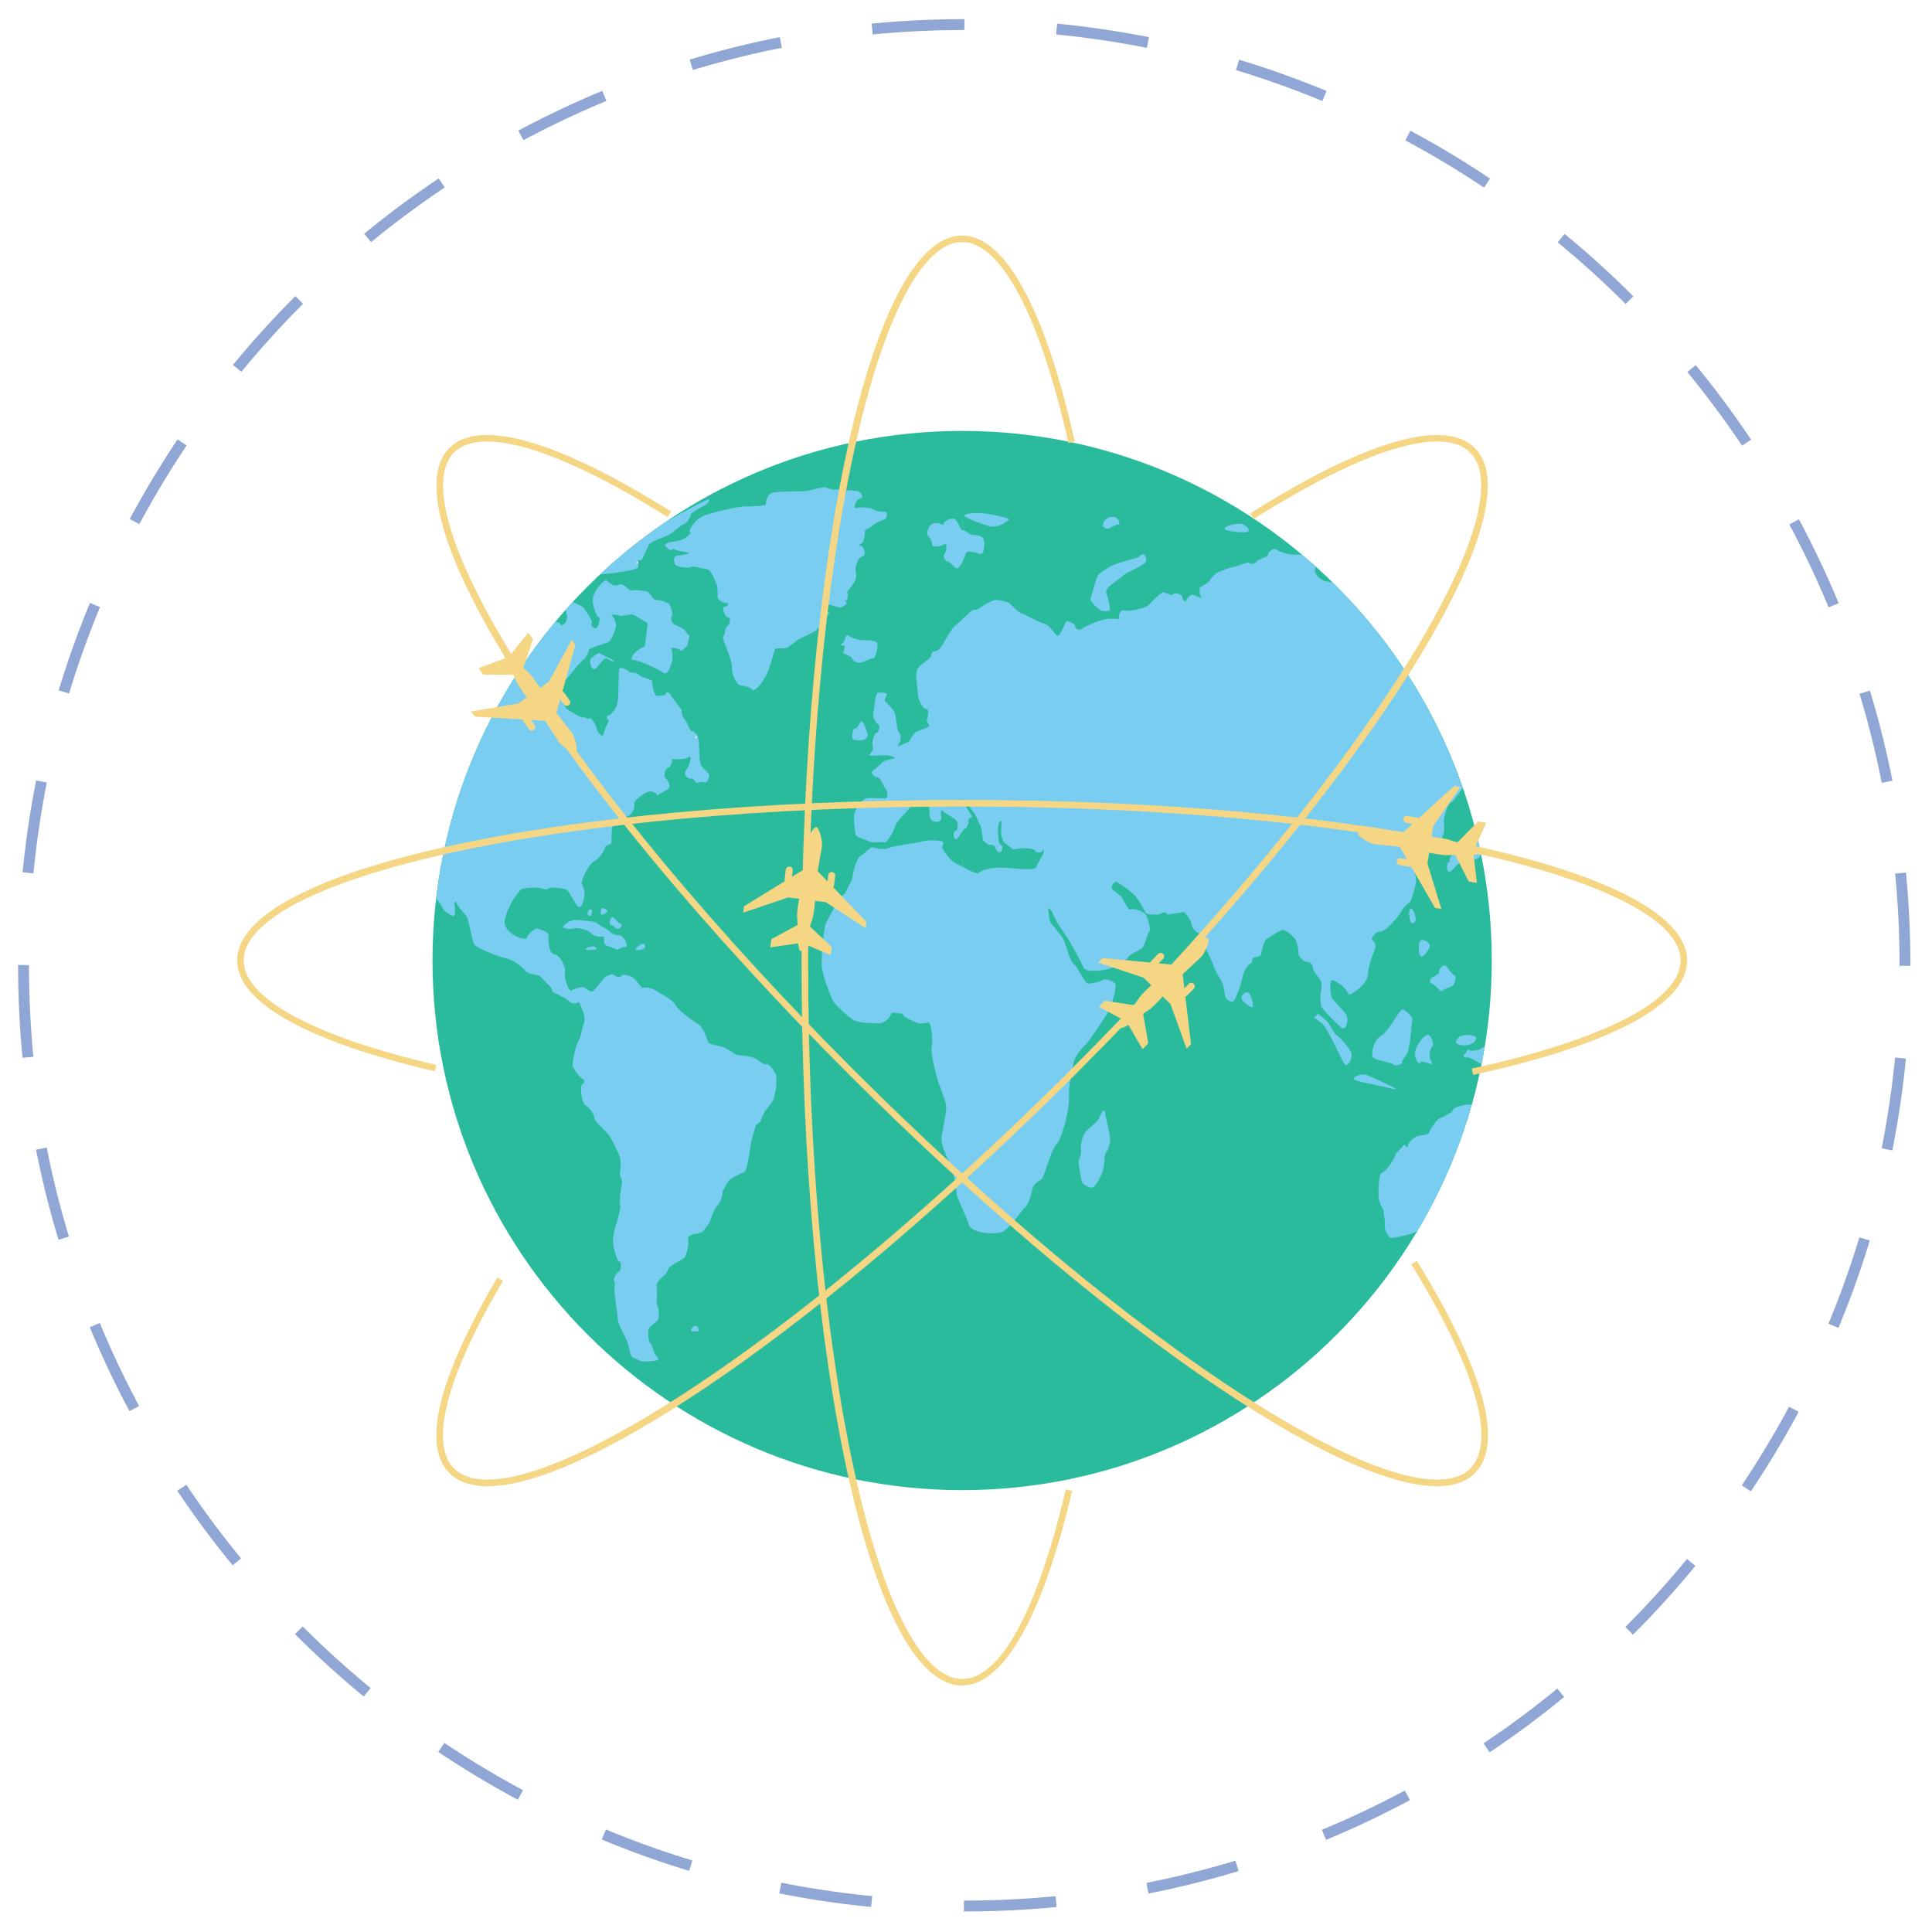 <?xml version="1.0" encoding="utf-8"?>
<!-- Generator: Adobe Illustrator 15.0.0, SVG Export Plug-In . SVG Version: 6.00 Build 0)  -->
<!DOCTYPE svg PUBLIC "-//W3C//DTD SVG 1.1//EN" "http://www.w3.org/Graphics/SVG/1.1/DTD/svg11.dtd">
<svg version="1.1" id="Capa_1" xmlns="http://www.w3.org/2000/svg" xmlns:xlink="http://www.w3.org/1999/xlink" x="0px" y="0px"
	 width="500px" height="500px" viewBox="0 0 500 500" enable-background="new 0 0 500 500" xml:space="preserve">
<g>
	<path fill="none" stroke="#90A6D4" stroke-width="2.815" stroke-miterlimit="10" stroke-dasharray="23.903,23.903" d="
		M493.014,249.825c0-134.463-109.001-243.462-243.463-243.462S6.088,115.361,6.088,249.825c0,134.458,109,243.457,243.462,243.457
		S493.014,384.282,493.014,249.825z"/>
</g>
<g>
	<g>
		<path fill="#2ABB9C" d="M249.009,385.643c75.573,0,137.06-61.479,137.06-137.056c0-75.569-61.486-137.064-137.06-137.064"/>
		<path fill="#2ABB9C" d="M249.009,111.522c-75.584,0-137.078,61.496-137.078,137.064c0,75.577,61.494,137.056,137.078,137.056"/>
		<g>
			<g>
				<path fill="#79CDF1" d="M380.132,285.844c-1.81,0.041-4.156,0.893-4.192,1.507c-0.038,0.624-2.522,1.738-3.347,2.073
					c-0.818,0.326-2.419,2.872-2.771,3.706c-0.341,0.843-2.377,0.59-3.13,0.931c-0.747,0.328-2.298,1.575-2.304,2.327
					c-0.002,0.739-0.422,0.663-0.93-0.191c0,0,0,0-0.991,1.04c-1.169,1.305-1.169,1.305-1.169,1.305
					c-0.671,2.105-2.899,4.76-3.665,4.985c-0.767,0.214-0.9,3.919-0.9,5.393c0,1.505,0.579,3.341,1.285,4.095c0,0,0,0,0.159,1.184
					c0.253,2.36,0.253,2.36,0.253,2.36c-0.412,1.815,0.975,3.447,1.38,3.761c0.397,0.31,3.787-0.605,5.087-0.922
					c0.536-0.124,1.208-0.423,1.848-0.745c6.056-10.138,10.815-21.129,14.108-32.737C380.6,285.868,380.354,285.835,380.132,285.844
					z"/>
				<path fill="#79CDF1" d="M153.81,289.356c-0.188,0.369,2.256,2.889,3.216,3.737c0.944,0.868,2.957,4.973,3.374,6.327
					c0.41,1.353,0.163,3.557,0.029,4.077c-0.125,0.521,0.458,1.659,0.562,2.133c0.081,0.477-0.849,4.509-0.491,6.133
					c0.356,1.618-1.89,6.682-1.844,9.19c0.057,2.516,1.19,5.792,1.648,5.545c0.455-0.245,0.617,2.291-0.147,2.59
					c-0.775,0.308-1.66,2.305-1.232,2.408c0.433,0.104-0.034,2.078,0.087,2.871c0.113,0.792,0.781,6.008,0.925,7.302
					c0.151,1.303,2.008,4.474,2.396,5.548c0.388,1.081,0.784,3.113,0.938,3.42c0.146,0.316,0.341,0.636,0.357,0.646
					c0.035,0.008,1.536,0.568,1.959,0.896c0.449,0.323,3.382,0.12,4.34-0.081c0.958-0.197,0.081-1.073-0.353-1.541
					c-0.437-0.487-0.818-2.798-1.322-3.034c-0.492-0.227-0.699-3.183-0.265-3.83c0.439-0.66,2.193-1.701,2.383-2.247
					c0.184-0.548,0.239-3.117-0.228-3.475c-0.477-0.348,0.138-3.47-0.215-5.018c-0.353-1.545,2.686-2.958,2.87-4.185
					c0.165-1.229,3.467-2.548,4.214-3.161c0.746-0.623,1.395-4.136,1.041-4.897c-0.358-0.75,1.217-1.365,1.921-1.365
					c0.702,0,1.489-0.505,1.764-0.505c0.263-0.01,1.101-1.563,1.551-1.918c0.446-0.36,1.38-4.075,2.193-4.686
					c0.822-0.611,1.5-2.856,1.5-3.515s1.25-2.616,1.662-3.204c0.408-0.586,3.49-1.997,4.039-2.219
					c0.547-0.229,1.382-5.174,1.598-6.944c0.213-1.78,1.138-4.15,1.204-4.729c0.058-0.586,1.043-1.083,1.229-1.275
					c0.186-0.183,0.918-2.443,1.393-2.968c0.469-0.517,2.173-2.673,2.215-3.157c0.038-0.484,0.29-1.714,0.577-2.744
					c0,0,0,0-0.011-1.206c0.016-1.93,0.016-1.93,0.016-1.93c-0.54-1.489-2.193-3.351-2.611-2.938
					c-0.421,0.406-2.326-1.318-3.294-1.687c-0.978-0.354-3.397-0.659-4.007-0.659c-0.622,0-2.736-1.734-3.684-2.038
					c-0.951-0.294-3.369-0.756-3.817-1.041c-0.443-0.286-1.035-3.889-2.986-5.062c-1.949-1.182-5.372-3.925-5.75-4.939
					c-0.371-0.999-4.115-3.122-5.28-3.761c-1.151-0.638-2.907-0.789-3.122-0.553c-0.234,0.212-1.668-1.958-2.414-2.579
					c-0.743-0.603-2.99-1.118-3.091-0.572c-0.102,0.558-1.588,0.27-1.94-0.207c-0.348-0.462-1.507,0.194-2.05,0.373
					c-0.538,0.17-2.408,3.016-3.259,3.71c-0.867,0.672-1.88-0.636-2.442-0.886c-0.571-0.243-2.713,0.428-3.305,0.843
					c-0.583,0.418-1.945-3.014-1.625-4.595c0.308-1.574-1.413-4.712-2.752-4.793c-1.325-0.076-1.746-3.378-1.482-4.596
					c0.269-1.212-2.405-1.978-3.072-2.053c-0.688-0.097-2.348,1.62-2.627,2.444c-0.289,0.815-6.355-1.117-5.634-4.76
					c0.706-3.635,3.581-7.394,4.296-7.842c0.711-0.441,4.617-0.661,5.472-0.172c0.865,0.502,1.644-0.012,1.793-0.225
					c0.141-0.228,3.321,0.037,4.276,0.422c0.94,0.387,2.307,4.052,3.287,4.504c0.991,0.462,1.35-2.369,1.505-3.054
					c0.164-0.689-0.478-2.436-0.713-2.928c-0.245-0.491,1.574-4.943,3.071-5.7c1.474-0.761,3.047-3.238,2.925-3.679
					c-0.134-0.434,1.184-0.774,1.538-0.963c0.358-0.178-0.056-3.786,0.536-4.568c0.583-0.776,3.369-2.428,4.258-2.799
					c0.875-0.372,1.544-2.65,1.231-3.04c-0.323-0.409,2.273-2.623,3.628-3.055c1.351-0.412,2.52,0.777,2.188,0.968
					c0.27-0.149,2.128-1.118,2.929-1.64c0.926-0.612,0.012-2.298-0.588-2.803c-0.588-0.482-0.232-2.438,0.483-2.619
					c0.721-0.176,1.348-1.865,1.156-2.226c-0.189-0.371,2.978,0.289,4.186-0.604c1.189-0.895,0.343,2.142-0.542,3.37
					c-0.872,1.224,0.653,2.384,1.216,2.151c0.562-0.238,1.168,0.65,1.285,0.996c0.111,0.338,1.335-0.358,2.127-0.011
					c0.808,0.349,1.272-1.094,1.344-1.755c0.049-0.667-1.916-2.047-2.222-2.843c-0.303-0.794-0.433-5.438-0.479-6.395
					c-0.046-0.95-1.318-2.498-1.73-2.218c-0.408,0.26-1.249-2.476-1.908-3.066c-0.669-0.596-0.815-1.906-0.793-2.35
					c0.036-0.445-2.247-2.821-2.796-3.923c-0.54-1.101-1.308-0.877-1.359-0.375c-0.058,0.505-1.636,0.576-2.286,0.514
					c-0.657-0.056-1.184-2.574-1.184-3.525c0-0.947-2.939-1.112-3.42-1.879c-0.483-0.757-2.393-0.399-2.701-0.931
					c-0.309-0.526-2.004-1.017-2.329-0.818c-0.354,0.195-0.18,7.014-0.503,8.853c-0.332,1.84-1.882,3.458-2.464,3.414
					c-0.554-0.044-0.222,1.309,0.175,1.188c0.397-0.125-1.107,2.008-1.303,3.404c-0.207,1.391-1.618-0.062-1.85-1.325
					c-0.23-1.271-1.612-2.984-1.874-2.548c-0.267,0.432-1.219-0.52-1.637-0.25c-0.413,0.271-3.029-1.52-4.088-2.1
					c-1.052-0.559-1.649-3.805-2.25-4.091c-0.616-0.292-0.103-0.68-0.118-1.175c-0.022-0.485,2.041-2.378,2.669-3.122
					c0.621-0.755,2.889-3.703,3.787-4.336c0.904-0.64,1.604-2.321,1.451-2.636c-0.159-0.302,3.844-1.559,4.933-1.931
					c1.083-0.373,2.018-3.394,2.163-4.263c0.15-0.874-0.681-2.513-1.177-2.731c-0.511-0.212,1.511-0.291,2.177,0.047
					c0.671,0.328,2.737-0.612,3.551-0.178c0.808,0.429,2.46,1.403,3.656,2.16c0,0,0,0-0.26,2.221
					c-0.484,3.762-0.484,3.762-0.484,3.762c-3.158,1.31-4.066,3.563-2.961,3.518c1.109-0.055,6.144,2.181,7.568,3.2
					c1.419,1.02,1.869-1.473,2.293-2.303c0.419-0.821,0.28-3.241-0.059-3.717c-0.347-0.482,1.65-0.315,2.2,0.222
					c0.559,0.535,1.221-0.552,1.646-0.741c0.428-0.194,0.646-2.265,0.879-2.676c0.222-0.426-0.947-0.849-0.98-1.363
					c-0.04-0.524-2.303-1.5-3.031-1.857c-0.75-0.352-0.915-1.909-0.549-2.179c0.356-0.274-0.25-2.262-0.619-2.919
					c-0.357-0.652-2.725-1.188-3.517-1.188c-0.781,0-1.597-1.831-2.051-2.094c-0.458-0.265-3.497-0.598-4.235-0.377
					c-0.755,0.221-2.13-2.154-3.4-1.431c-1.263,0.727-2.57-0.847-3.143-1.162c-0.577-0.312-3.544,2.87-3.52,5.108
					c0.035,2.248,1.162,4.411,1.623,4.472c0.466,0.066-0.107,2.09-0.627,2.667c-0.514,0.57-1.762-0.608-1.283-1.118
					c0.464-0.508-1.292-2.858-1.9-3.805c-0.43-0.688-1.975-1.301-3.019-1.72c-0.612,0.662-1.21,1.343-1.801,2.02
					c0.228,0.815,0.504,1.876,0.239,2.678c-0.439,1.368-1.577,1.572-1.646,0.984c-0.033-0.265-0.609-0.46-1.293-0.555
					c-16.603,19.913-27.655,44.591-30.822,71.642c0.668,0.761,1.416,1.651,1.617,2.296c0.375,1.204,2.469,1.995,2.867,2.24
					c0.38,0.235,0.519-2.306,0.238-2.97c-0.27-0.662,0.511-1.058,0.495-0.57c-0.017,0.486,1.966,2.721,2.618,3.54
					c0.653,0.807,1.332,6.036,1.955,7.159c0.63,1.12,6.657,3.446,8.607,3.849c1.939,0.417,4.385,2.586,4.772,3.213
					c0.375,0.627,2.95,0.943,3.512,1.188c0.556,0.26,1.876,2.011,2.427,2.374c0.549,0.369,0.988,1.404,0.988,1.683
					c0,0.275,3.4,1.568,4.228,2.48c0.822,0.906,2.188,0.66,2.448,0.275c0.263-0.385,0.929,1.812,1.287,2.567
					c0.343,0.761,0.431,2.629,0.162,2.922c-0.264,0.291-0.759,3.721-1.336,4.403c-0.582,0.689-1.789,5.673-1.527,6.65
					c0.261,0.986,1.861,3.019,2.554,3.322c0.685,0.301,0.394,1.368-0.146,1.439c-0.547,0.068-0.295,4.828,0.988,5.536
					C152.923,286.884,154,288.992,153.81,289.356z"/>
				<path fill="#79CDF1" d="M169.942,205.867h0.008C169.902,205.887,169.897,205.893,169.942,205.867z"/>
				<path fill="#79CDF1" d="M160.571,148.058c1.643-0.271,4.375-0.728,4.561-1.189c0.135-0.375,0.152-1.506-0.156-1.897
					c0.262,0.017,0.565,0.027,0.792,0.027c0.627,0,1.664-3.411,2.318-4.209c0.66-0.797,4.409-1.974,5.3-2.514
					c0.9-0.543,2.85-2.424,3.605-2.639c0.751-0.229,1.849-1.981,1.674-2.335c-0.158-0.349,2.544-1.994,3.575-2.427
					c1.021-0.435,1.557-1.639,1.177-1.685c-0.253-0.037-5.979,2.957-11.22,5.933c-5.983,4.061-11.608,8.604-16.866,13.537
					C156.97,148.544,159.501,148.24,160.571,148.058z"/>
				<path fill="#79CDF1" d="M259.702,318.654c1.755-1.03,4.736-5.44,5.714-6.368s1.694-4.263,1.902-4.99
					c0.198-0.73,1.687-1.911,2.243-2.07c0.554-0.156,2.337-7.548,3.895-9.161c1.562-1.614,3.389-9.423,3.196-12.241
					c-0.199-2.797,1.004-8.155,1.37-9.444c0.376-1.285,2.329-3.572,2.938-4.047c0.603-0.478,4.366-6.051,5.584-8.043
					c1.209-2.005,2.374-6.395,2.136-7.421c-0.229-1.029-2.855-1.749-3.339-1.236c-0.493,0.506-2.963,0.925-3.753,0.925
					c-0.793,0-2.604-4.232-3.723-5.102c-1.119-0.868-2.129-5.712-2.783-6.629c-0.646-0.918-2.453-3.241-3.019-3.772
					c-0.563-0.527-0.668-3.102-0.79-3.807c-0.127-0.695,1.095,0.469,1.3,1.486c0.213,1.026,3.11,5.153,4.016,6.542
					c0.897,1.392,3.262,5.816,3.869,7.202c0.604,1.379,5.871,0.684,7.584-0.118c1.707-0.82,3.839-2.182,3.921-2.658
					c0.074-0.479,2.804-1.727,3.558-2.336c0.759-0.603,1.431-3.772,1.92-4.279c0.496-0.518-0.393-3.542-0.966-4.437
					c-0.564-0.9-3.3-1.62-3.844-1.269c-0.56,0.355-1.735-2.025-2.154-2.893c-0.418-0.884-2.511-1.956-2.738-2.55
					c-0.221-0.608,0.564-1.55,0.893-1.753c0.332-0.212,4.186,2.493,5.302,3.838c1.095,1.343,2.365,3.817,2.584,4.256
					c0.194,0.423,3.248,0.642,3.922,0.146c0.677-0.501,1.46-0.37,1.728,0.277c0,0,0,0,0.958-0.168
					c3.336-0.517,3.336-0.517,3.336-0.517c1.577,1.712,2.037,3.194,1.995,3.537c-0.033,0.327,0.971,1.719,1.612,1.866
					c0.651,0.152,1.125,2.336,1.327,2.878c0.187,0.539,2.094,3.807,2.483,5.186c0.393,1.377,2.017,4.057,2.403,4.781
					c0.385,0.72,0.704,2.802,0.704,3.371c0,0.565,1.218,1.688,1.983,1.637c0.754-0.054,2.287-4.835,2.645-6.615
					c0.354-1.781,1.584-3.25,1.929-3.25c0.35,0,0.631-0.997,0.631-1.38c0-0.37,1.935-0.333,2.104-0.821
					c0.166-0.484,0.739-3.644,1.431-4.127c0.693-0.48,3.136-2.084,4.001-2.381c0.859-0.301,3.053,1.595,3.549,2.475
					c0.482,0.882,0.932,3.137,0.742,3.501c-0.185,0.371,1.152,2.308,2.331,2.274c1.159-0.039,1.532,1.481,1.565,2.027
					c0.046,0.547,1.581,2.116,1.892,2.817c0.305,0.699,0.217,2.608,0.01,3.046c-0.212,0.428-0.069,2.933,0.154,3.638
					c0.229,0.698,3.819,4.339,5.163,5.452c1.351,1.095,1.989-2.256,1.296-3.301c-0.688-1.048-3.037-3.477-3.587-4.196
					c-0.553-0.734-0.648-3.649-0.436-4.461c0.194-0.816,2.051,0.448,2.814,1.041c0.771,0.591,1.776,1.901,1.81,2.345
					c0.025,0.432,4.84-2.266,5.009-5.196c0.17-2.93,1.773-6.23,1.931-7.003c0.162-0.771-0.476-1.831-0.882-1.864
					c-0.407-0.035,0.718-2.234,2.067-2.199c1.355,0.046,4.604-3.584,5.377-5.017c0.767-1.438,2.317-2.624,2.491-2.804
					c0.186-0.171,1.266-3.571,1.454-4.981c0.185-1.399-0.793-3.596-0.911-4.328c-0.115-0.724-1.275-2.399-1.582-2.928
					c-0.297-0.521-0.581-2.49-0.398-2.864c0.177-0.357,1.402-0.75,1.526-1.077c0.132-0.337,1.524-1.82,1.427-2.477
					c-0.106-0.658,0.865,0.849,1.505,1.395c0.631,0.543,1.321,4.031,2.121,4.417c0.778,0.384,3.975-3.701,3.585-6.342
					c-0.39-2.642,0.931-6.016,1.698-6.322c0.585-0.226,2.085-2.356,3.109-3.888c-7.032-20.318-18.699-38.472-33.756-53.208
					c-0.18,0.015-0.354,0.022-0.523-0.013c-1.174-0.248-1.174-0.248-1.174-0.248c-1.962-0.423-3.111-2.526-2.769-3.011
					c0.104-0.155,0.087-0.505-0.009-0.925c-1.104-0.989-2.221-1.958-3.368-2.91c-0.926-0.029-1.903,0-2.48-0.029
					c-1.177-0.042-3.727-0.883-4.185-1.333c-0.459-0.458-2.003,0.404-2.09,1.252c-0.104,0.854-2.792,1.244-3.035,1.893
					c-0.273,0.647-1.647,0.692-1.912,0.33c-0.27-0.367-2.759,0.876-4.003,1.058c-1.235,0.175-3.539,1.178-4.094,1.423
					c-0.552,0.247-1.861,1.528-2.08,2.059c-0.204,0.53-1.798,1.424-2.309,1.628c-0.518,0.199-0.406,2.515,0.253,2.841
					c0.653,0.317-1.222-0.276-2.05-0.708c-0.842-0.416-1.759,0.985-2.016,1.479c-0.264,0.473-1.02-0.298-0.994-0.985
					c0.028-0.693-2.043-1.249-2.322-0.696c-0.279,0.549-1.719-0.187-2.313-0.496c-0.597-0.321-3.177,2.372-4.131,3.343
					c-0.955,0.959-5.531,1.712-6.39,1.346c-0.856-0.359-1.698,2.027-0.963,2.19c0.72,0.142-1.862-0.126-3.279,0.009
					c-1.422,0.14-5.557,1.796-6.539,2.527c-0.996,0.736-1.787-0.164-1.787-0.727c0-0.565-1.57-1.09-2.04-1.245
					c-0.467-0.16-1.383,3.09-2.195,3.714c-0.824,0.64-1.81-2.532-3.736-3.054c-1.932-0.522-4.945-2.379-5.806-2.602
					c-0.851-0.23-2.57-2.031-3.057-2.548c-0.484-0.525-2.953-0.954-3.741-0.954c-0.791,0-3.345,1.465-4.027,2.037
					c-0.699,0.582-1.722,0.467-2.061,0.675c-0.345,0.204-3.235,3.036-4.346,3.915c-1.121,0.884-3.083,4.701-3.71,5.606
					c-0.647,0.905-1.562,1.08-1.938,1.101c-0.378,0.024-0.681,1.038-0.681,1.411c0,0.377-3.32,2.1-3.663,3.606
					c-0.352,1.5,0.329,4.945,0.329,6.169c0,1.224,1.229,3.642,2.145,3.686c0.915,0.039,0.443,2.075,0.195,2.641
					c-0.238,0.579,0.581,1.201,0.553,1.687c-0.017,0.492-2.321,1.169-3.033,1.445c-0.725,0.262-1.869,1.87-2.024,2.467
					c-0.125,0.528-2.337,0.895-3.066,1.592c0.184-0.499,0.426-1.204,0.629-1.595c0.421-0.807-0.163-2.203-0.511-2.49
					c-0.344-0.292-0.512-4.28-1.069-5.134c-0.557-0.859-1.955-2.304-2.299-2.589c-0.341-0.273,0.245-1.326,0.442-1.771
					c0.202-0.44-1.857-0.703-2.426-0.369c-0.559,0.325-0.869,4.273-1.103,5.349c-0.232,1.083,1.02,2.739,1.361,2.815
					c0.335,0.084,0.245,2.025-0.474,2.087c-0.729,0.069-1.389,2.909-1.015,3.553c0.368,0.648-0.521,1.921-0.947,2.214
					c-0.431,0.289,2.771,0.125,4.24,0.088c1.452-0.038,2.596,0.614,2.447,0.734c-0.156,0.12-2.798,0.513-3.272,1.139
					c-0.466,0.624-2.262,1.831-2.61,2.315c-0.347,0.478,0.59,1.545,1.355,1.49c0.758-0.041,1.623,2.63,2.216,3.12
					c0.588,0.501,0.369,1.882,0.117,2.264c-0.272,0.376-3.838-0.259-5.196,0.079c-1.356,0.332-3.071,3.204-3.182,4.282
					c-0.131,1.091,0.212,4.199,0.388,5.058c0.178,0.859,3.018,1.399,3.586,1.818c0.587,0.417,3.301,0.013,3.875,0.276
					c0.549,0.268,2.389-2.756,2.757-4.154c0.348-1.413,3.252-3.974,3.853-4.936c0.603-0.954,3.726-0.841,4.485-1.345
					c0.777-0.489,0.343,2.37,0.716,3.94c0.362,1.585,3.356,1.386,2.915-0.097c-0.438-1.474,0.298-2.121,0.413-1.58
					c0.136,0.526,3,1.701,3.548,2.531c0.535,0.837,0.384,2.595-0.254,2.578c-0.637-0.027-0.662,1.934,0.015,2.147
					c0.673,0.208,1.572-2.203,2.301-2.565c0.722-0.363,1.31-1.867,0.967-1.98c-0.327-0.12,0.613-1.461,1.027-1.017
					c0.406,0.443-1.531-2.933-2.759-4.166c-1.222-1.227-0.36-0.68,1.922,1.217c0,0,0,0,1.578,2.213
					c0.312,0.395,0.711,1.606,0.984,2.044c0.37,0.657,0.37,0.657,0.37,0.657c0.308,0.771,0.581,2.888,0.581,3.463
					c0,0.561,1.235,1.689,1.98,1.636c0.751-0.053,1.321,0.361,1.17,0.388c-0.158,0.024,0.493,1.493,1.244,1.528
					c0.742,0.027,1.064-1.894,0.314-1.942c-0.75-0.04-0.636-2.827-0.734-4.029c-0.079-1.211,0.543-2.206,0.8-2.206
					c0.262,0-0.03,2.49-0.008,3.065c0.008,0.572,0.327,1.696,0.675,2.512c0,0,0,0,0.778,0.58c1.729,1.333,1.729,1.333,1.729,1.333
					c2.481-0.732,5.812-0.168,5.687,0.337c-0.133,0.51,1.836,0.631,1.955-0.19c0.11-0.81,0.206,0.025,0.206,0.595
					c0,0.559-1.631,2.77-1.896,3.796c-0.281,1.019-6,0.329-8.466,0.134c-2.468-0.179-6.105,0.657-6.385,1.39
					c-0.273,0.743-4.121-1.689-5.887-2.429c-1.766-0.748-3.15-3.435-3.511-3.784c-0.366-0.354,0.303-1.22,0.135-1.752
					c-0.169-0.535-4.198-0.644-5.36-0.211c-1.179,0.432-7.21,1.071-8.646,1.695c-1.428,0.642-3.578-0.036-4.251-0.159
					c-0.667-0.117-2.263,1.857-3.073,2.212c-0.817,0.358-1.841,3.15-2.288,6.218c0,0,0,0-1.099,2.139
					c-0.713,1.364-0.713,1.364-0.713,1.364c-1.992,1.516-4.198,6.577-4.851,7.594c-0.638,1.016-1.159,8.303-1.159,10.754
					c0,2.45,2.132,7.644,2.742,9.071c0.605,1.43,4.308,4.599,5.538,5.36c1.235,0.74,5.253,0.844,6.574,0.842
					c1.305-0.007,2.807-1.254,3.319-2.778c0,0,0,0,1.93,0.191c0.887,0.092,0.887,0.092,0.887,0.092
					c0.042,1.079,2.892,1.943,3.593,2.321c0.696,0.381,2.573,0.091,3.126-0.073c0.563-0.157,1.186,4.873,0.778,6.329
					c-0.4,1.456,0.998,6.559,1.4,8.096c0.415,1.539,2.162,5.738,2.343,7.247c0.166,1.505-1.031,6.52-1.227,8.273
					c-0.199,1.764,2.184,6.673,2.82,8.362c0.619,1.689,1.132,5.318,1.132,6.159c0,0.851,2.611,5.929,3.203,8.016
					C251.402,319.176,257.946,319.686,259.702,318.654z"/>
				<path fill="#79CDF1" d="M372.7,256.43c0.174,0.374,1.819-0.934,2.804-1.087c0.987-0.155,1.613-2.81,0.841-2.99
					c-0.779-0.213-1.759-2.248-2.317-2.495c-0.554-0.251-1.642,0.873-1.599,1.679c0.042,0.804-1.794,1.131-2.145,1.801
					c-0.342,0.67-0.326,1.153,0.058,1.08C370.709,254.357,372.532,256.059,372.7,256.43z"/>
				<path fill="#79CDF1" d="M370.674,270.824c0.494-0.185-0.055-2.797-1.076-3.02c-1.032-0.212-3.863,3.451-3.333,5.563
					c0.546,2.096,1.135,1.974,1.431,1.528c0.297-0.449,1.985,0.283,2.486,0.453c0.494,0.162,0.494-0.348,0-1.117
					C369.681,273.452,370.188,271.003,370.674,270.824z"/>
				<path fill="#79CDF1" d="M365.072,268.271c0.115-0.933,0.291-3.859,0.458-4.446c0.15-0.581-1.593-2.257-2.459-2.559
					c-0.855-0.3-3.626,5.694-5.602,6.761c-1.993,1.065-2.701,4.713-2.19,5.558c0.536,0.841,4.674,1.29,5.39,1.927
					c0.737,0.63,1.529-0.104,1.96-0.211c0.442-0.107,0.303-0.384,0.138-0.495c-0.168-0.1,1.442-1.8,1.679-2.881
					C364.67,270.854,364.948,269.199,365.072,268.271z"/>
				<path fill="#79CDF1" d="M353.814,278.25c-1.56-0.583-3.375,0.336-3.521,0.93c-0.155,0.598,5.979,1.576,8.013,2.125
					c2.026,0.555,3.291,0.73,2.833,0.387C360.669,281.351,355.36,278.838,353.814,278.25z"/>
				<path fill="#79CDF1" d="M366.253,238.373c0.495-0.681-0.684-3.888-1.279-3.164c-0.587,0.725-0.156,2.594,0.027,3.256
					C365.188,239.102,365.761,239.06,366.253,238.373z"/>
				<path fill="#79CDF1" d="M369.951,245.262c0.354-0.831-0.439-1.747-1.768-2.023c-1.326-0.273-1.134,3.712-0.548,4.225
					C368.206,247.962,369.586,246.093,369.951,245.262z"/>
				<path fill="#79CDF1" d="M376.846,269.974c1.588,1.112,5.13,0.6,5.239-1.548C380.519,267.402,376.713,267.577,376.846,269.974z"
					/>
				<path fill="#79CDF1" d="M375.991,221.066c-0.658,0.46-1.005,1.638-0.801,2.11c-0.092-0.003-0.185-0.006-0.271-0.006
					c-0.534,0-0.592,2.084-0.03,2.443c0.541,0.36,1.886-1.628,2.586-2.102c0.698-0.474,2.104-0.766,2.309-0.616
					c0.225,0.158,1.446-0.215,2.744-0.813c0.234-0.107,0.504-0.45,0.772-0.937c-0.307-1.525-0.682-3.032-1.04-4.54
					c-0.664,0.489-1.407,1.012-1.753,1.315C379.808,218.558,376.856,220.473,375.991,221.066z"/>
				<path fill="#79CDF1" d="M339.763,263.14c0,0,0.017,0.003,0.019,0.011C339.507,262.946,339.47,262.929,339.763,263.14z"/>
				<path fill="#79CDF1" d="M349.639,272.338c-0.569-1.299-2.476-3.492-4.22-4.88c0,0,0,0-0.666-1.086
					c-0.714-1.202-0.714-1.202-0.714-1.202c-0.658-1.316-2.622-2.33-2.792-2.726c-0.168-0.38-0.794,1.147-1.466,0.706
					c0.353,0.241,1.085,0.763,2.118,1.499c1.847,1.314,5.394,10.247,6.201,10.868C348.899,276.149,350.213,273.641,349.639,272.338z
					"/>
				<path fill="#79CDF1" d="M321.339,257.918c-0.49,1.013,2.626,3.148,2.864,2.658c0.26-0.485-0.393-2.959-0.949-3.511
					C322.705,256.527,321.841,256.911,321.339,257.918z"/>
				<path fill="#79CDF1" d="M279.928,305.604c0.122,1.058,2.281,1.898,2.896,1.728c0.64-0.179,2.375-3.382,2.613-4.305
					c0.249-0.931,0.446-2.913,0.446-3.392c0-0.462,0.284-1.526,0.53-1.662c0.232-0.122,0.629-1.218,0.875-2.416
					c0.237-1.217-1.299-6.846-1.344-7.828c-0.035-0.995-1.154,0.508-1.436,1.508c-0.299,0.997-3.097,3.034-3.725,3.886
					c-0.615,0.851-1.303,3.725-1.067,4.223c0.238,0.495-0.235,2.453-0.522,3.003C278.924,300.89,279.812,304.531,279.928,305.604z"
					/>
				<path fill="#79CDF1" d="M178.877,344.559c0.622,0,1.234,0,1.882,0C181.095,342.529,178.774,342.863,178.877,344.559z"/>
				<path fill="#79CDF1" d="M229.104,132.489c-0.791,0.096-2.833-0.314-3.187-0.693c-0.343-0.369-3.409-0.7-4.297-0.335
					c-0.889,0.378-0.28-2.149,0.95-2.422c1.23-0.281,0.19-2.015-1.116-2.02c-1.317-0.011-4.548-0.488-5.306-0.315
					c-0.763,0.166-2.243-0.531-2.787-0.61c-0.543-0.075-4.423,1.161-6.257,1.069c-1.837-0.073-6.352,0.103-7.32,0.379
					c-0.99,0.258-1.696,2.167-1.554,2.845c0.143,0.683-4.365,0.666-5.78,0.686c-1.427,0.023-8.978,1.627-10.953,2.712
					c-1.973,1.082-3.517,3.859-2.862,3.916c0.652,0.054-1.094,1.626-2.154,1.992c-1.065,0.366-3.59,0.525-4.19,1.12
					c-0.588,0.593,0.632,1.003,0.869,1.407c0.239,0.392,0.943-0.35,1.617,0.033c0.66,0.376,2.867,0.554,3.45,0.78
					c0.587,0.229-1.872,0.7-3.027,0.782c-1.154,0.077-0.888,2.344,0.047,2.657c0.946,0.321,3.37,0.649,3.613,0.26
					c0.25-0.396,2.881,0.431,4.068,0.569c1.179,0.125,2.087,3.094,2.446,3.742c0.365,0.643,0.438,2.899,0.351,3.555
					c-0.084,0.653,2.098,1.846,2.489,1.429c0.384-0.415,0.275,1.024-0.599,0.949c-0.866-0.076-0.294,2.439,0.778,2.805
					c1.069,0.352,0.338,1.899-0.28,2.372c-0.624,0.464-0.287,1.943-0.923,2.477c-0.628,0.524,2.253,5.52,2.237,8.096
					c-0.019,2.566,1.581,4.665,2.197,4.665c0.616,0,2.732,0.518,3.007,1.067c0.278,0.551,1.303-0.381,1.703-0.804
					c0.396-0.414,1.261-1.659,1.905-2.743c0.649-1.092,2.102-6.245,2.293-6.8c0.197-0.553,2.616-0.201,3.17-0.487
					c0.545-0.287,2.137-1.532,2.584-1.904c0.448-0.373,3.901-1.833,4.852-2.512c0.94-0.678,2.509-3.607,3.24-4.232
					c0.733-0.626-0.376-0.437-1.3-1.044c-0.905-0.598-0.505-1.34-0.238-1.617c0.262-0.288,3.039,0.463,4.005,0.83
					c0.965,0.382,2.788-0.94,2.089-1.455c-0.711-0.507-0.333-0.493,0-0.278c0.342,0.212,0.699-1.688,0.335-2.046
					c-0.373-0.369,2.813-2.692,2.25-4.884c-0.554-2.195,0.87-4.45,1.726-4.478c0.859-0.025,0.61-2.48-0.419-2.712
					c-1.016-0.224-0.058-0.448,0.323-0.801c0.383-0.346,0.867-2.541,0.649-2.958c-0.231-0.425,1.562-0.899,1.872-1.4
					c0.332-0.494,2.374-1.475,3.104-1.641C229.495,134.326,229.888,132.398,229.104,132.489z"/>
				<path fill="#79CDF1" d="M246.958,134.283c-0.976-0.335-2.953,0.752-2.709,1.36c0.262,0.619-1.611-0.787-2.916-0.116
					c-1.304,0.686-1.657,2.964-1.058,3.267c0.597,0.294,1.035,2.115,1.046,2.463c0.02,0.354,2.534,0.101,3.179-0.424
					c0.636-0.533,0.547,1.844-0.077,2.481c-0.635,0.637,0.222,1.923,0.929,2.029c0.698,0.1,1.646,1.752,2.373,1.736
					c0.719-0.021,1.943-2.791,2.225-3.828c0.285-1.03,2.677-0.217,3.776,0.113c1.094,0.324,1.5-3.81,0.308-4.438
					c-1.18-0.614-2.67-0.312-3.162-0.783c-0.489-0.475-1.331-0.919-1.881-1.005C248.444,137.062,247.923,134.609,246.958,134.283z"
					/>
				<path fill="#79CDF1" d="M256.535,136.262c1.93,0.272,4.104-1.316,4.574-1.77c0.476-0.441-5.356-1.632-7.579-1.705
					c-2.221-0.066-4.01,0.232-3.979,0.673C249.586,133.895,254.592,135.983,256.535,136.262z"/>
				<path fill="#79CDF1" d="M221.25,188.57c-0.515-0.214-0.793,1.698-0.675,2.426c0.116,0.726,1.898,0.662,2.658,0.536
					c0.759-0.13,1.346-0.747,1.319-1.377c-0.039-0.623-1.115-3.475-1.544-3.475S221.762,188.769,221.25,188.57z"/>
				<path fill="#79CDF1" d="M226.975,166.328c-0.396-0.709-3.429-0.62-4.172-0.667c-0.734-0.042-3.004-0.793-3.432-1.281
					c-0.423-0.48-0.76,1.871-1.449,2.173c-0.696,0.306,0.338,0.751,0.627,0.502c0.28-0.25-0.022,1.21-0.333,1.711
					c-0.303,0.499,2.022,0.848,2.288,1.608c0.257,0.755,1.218,1.244,2.14,1.101c0.914-0.152,2.737-1.096,3.384-1.158
					C226.674,170.247,227.381,167.024,226.975,166.328z"/>
				<path fill="#79CDF1" d="M290.684,148.944c1.045-1.038,5.333-2.451,5.811-3.536c0.485-1.076-0.296-1.957-0.727-1.957
					c-0.438,0-0.979,0.543-1.069,0.713c-0.107,0.179-5.032,1.334-6.534,2.063c-1.519,0.727-3.268,1.851-3.902,2.495
					c-0.638,0.64-1.677,5.516-2.047,6.072c-0.364,0.547,1.637,2.535,2.523,3.091c0.891,0.538,2.107,0.254,2.451,0.15
					c0.345-0.112-0.459-3.517-0.919-4.701C285.799,152.15,289.642,150.012,290.684,148.944z"/>
				<path fill="#79CDF1" d="M285.418,136.243c1.618,1.608,2.513-0.72,4.29-0.489C289.673,132.489,285.26,133.606,285.418,136.243z"
					/>
				<path fill="#79CDF1" d="M316.897,136.849c-0.049,0.599,4.479,1.083,5.808,0.852c1.317-0.229-0.281-2.294-2.219-2.175
					C318.563,135.659,316.952,136.249,316.897,136.849z"/>
				<path fill="#79CDF1" d="M152.911,170.433c-0.479,0.442-0.066,2.666,0.846,2.728c0.905,0.065,2.351-3.352,3.463-2.666
					c1.109,0.686,1.858,0.954,1.68,0.593c-0.188-0.359-3.35-1.749-3.739-2C154.77,168.846,153.397,170.005,152.911,170.433z"/>
				<path fill="#79CDF1" d="M164.492,245.637c0,0.374,1.973,0.321,2.301-0.287c0.312-0.603,0.146-1.092-0.389-1.092
					C165.885,244.258,164.492,245.262,164.492,245.637z"/>
				<path fill="#79CDF1" d="M155.702,242.389c0.948-0.179,0.507,1.354,0.735,1.895c0.222,0.552,2.488,0.994,2.942,1.368
					c0.455,0.365,1.62-0.695,2.527-0.583c0.909,0.112-0.295-3.135-1.817-3.042c-1.519,0.1-2.723-1.375-3.075-1.559
					c-0.373-0.159-2.12-1.231-2.632-1.634c-0.497-0.407-4.365-0.752-5.683-0.752c-1.317,0-2.764,1.347-2.965,1.779
					c-0.21,0.448,2.086,0.744,2.734,0.396c0.657-0.342,3.725,0.39,4.351,1.125C153.45,242.113,154.748,242.572,155.702,242.389z"/>
				<path fill="#79CDF1" d="M151.568,245.637c0,0.374,2.001,0.137,2.472,0.156c0.489,0.012,0.471-0.32-0.037-0.725
					C153.501,244.667,151.568,245.262,151.568,245.637z"/>
				<path fill="#79CDF1" d="M152.981,235.376c-0.521-0.201-0.935,0.608-0.935,0.998c0,0.385,0.287,0.698,0.629,0.698
					C153.033,237.071,153.498,235.587,152.981,235.376z"/>
				<path fill="#79CDF1" d="M157.162,235.701c-0.179-0.391-1.031-0.698-1.285-0.698c-0.263,0-0.443,0.659-0.397,1.461
					C155.524,237.271,157.336,236.075,157.162,235.701z"/>
				<path fill="#79CDF1" d="M160.171,240.328c0.8-0.387,0.901-1.351,0.427-1.296c-0.486,0.046-1.37-1.393-1.885-1.595
					c-0.519-0.208-0.942,0.86-0.942,1.33s0.292,0.792,0.648,0.696C158.767,239.375,159.357,240.707,160.171,240.328z"/>
				<path fill="#79CDF1" d="M382.838,271.637c-0.409,0.221-2.418,0.458-2.682,0.062c-0.268-0.396-0.663,0.813-1.101,1.009
					c-0.424,0.199-0.191,1.253,0.454,0.925c0.444-0.226,2.343,0.83,3.896,1.806c0.307-1.531,0.577-3.072,0.833-4.631
					C383.677,271.102,383.101,271.499,382.838,271.637z"/>
			</g>
		</g>
		<path fill="#D1ECFB" d="M165.132,145.279c-0.135-0.144-0.712,0.276-0.459,0.529C164.8,145.974,165.357,145.566,165.132,145.279z"
			/>
		<path fill="#D1ECFB" d="M180.315,190.519c-0.111-0.16-0.7,0.272-0.474,0.539C179.981,191.212,180.563,190.792,180.315,190.519z"/>
	</g>
	<g>
		<g>
			<g>
				<g>
					<g>
						<g>
							<path fill="#F4D684" d="M249,436.212c-23.303,0-41.558-82.418-41.558-187.627c0-105.215,18.255-187.631,41.558-187.631
								c11.075,0,21.433,18.94,29.165,53.333l-1.659,0.372C269.076,81.608,259.05,62.651,249,62.651
								c-10.281,0-20.471,19.697-27.955,54.037c-7.676,35.223-11.904,82.064-11.904,131.896c0,49.83,4.228,96.671,11.904,131.889
								c7.484,34.344,17.674,54.04,27.955,54.04c9.856,0,19.386-17.424,26.83-49.064l1.651,0.388
								C269.839,418.323,259.724,436.212,249,436.212z"/>
						</g>
					</g>
					<g>
						<g>
							<path fill="#F4D684" d="M381.256,278.196l-0.36-1.657c34.341-7.484,54.039-17.675,54.039-27.955
								c0-10.284-19.698-20.473-54.039-27.958c-35.223-7.676-82.063-11.903-131.896-11.903s-96.673,4.227-131.896,11.903
								c-34.342,7.484-54.038,17.674-54.038,27.958c0,9.803,18.171,19.648,49.855,27.012l-0.385,1.655
								c-32.997-7.67-51.168-17.849-51.168-28.667c0-23.306,82.418-41.559,187.632-41.559c105.213,0,187.632,18.253,187.632,41.559
								C436.632,259.899,416.966,270.417,381.256,278.196z"/>
						</g>
					</g>
					<g>
						<g>
							<path fill="#F4D684" d="M126.159,384.633c-4.233,0-7.557-1.098-9.836-3.376c-9.081-9.078,1.729-32.563,12.398-50.66
								l1.462,0.86c-14.65,24.853-19.146,42.113-12.661,48.601c7.272,7.269,28.399,0.545,57.98-18.443
								c30.333-19.479,66.443-49.611,101.682-84.846c35.237-35.238,65.37-71.35,84.846-101.68
								c18.992-29.578,25.714-50.711,18.444-57.979c-7.088-7.09-27.496-0.823-56.004,17.184l-0.905-1.436
								c29.666-18.738,50.304-24.753,58.108-16.948c16.478,16.477-28.892,87.661-103.289,162.06
								C214.276,342.076,152.549,384.629,126.159,384.633z"/>
						</g>
					</g>
					<g>
						<g>
							<path fill="#F4D684" d="M371.838,384.633c-26.387,0.003-88.112-42.555-152.224-106.664
								c-74.397-74.399-119.768-145.583-103.291-162.06c7.741-7.736,28.114-1.884,57.361,16.477l-0.902,1.439
								c-28.1-17.641-48.237-23.732-55.259-16.715c-7.27,7.271-0.547,28.401,18.445,57.979
								c19.476,30.33,49.608,66.441,84.845,101.68c35.238,35.234,71.351,65.366,101.683,84.846
								c29.575,18.988,50.712,25.714,57.979,18.443c6.892-6.896,1.484-25.67-15.231-52.871l1.445-0.889
								c12.146,19.764,24.604,45.34,14.986,54.959C379.397,383.535,376.071,384.633,371.838,384.633z"/>
						</g>
					</g>
				</g>
				<g>
					<path fill-rule="evenodd" clip-rule="evenodd" fill="#F4D684" d="M307.931,244.714l-4.396,4.94l-3.656-0.344l1.17-1.197
						c0.326-0.335,0.317-0.875-0.018-1.204l-0.076-0.077c-0.337-0.328-0.877-0.317-1.206,0.018l-1.785,1.83
						c-0.117,0.119-0.192,0.27-0.224,0.425l-12.363-1.174l-1.152,1.184l11.687,3.882l2.021,1.972c0,0-2.532,2.368-3.159,3.313
						c-0.632,0.953-1.222,1.861-1.222,1.861l-7.66-1.147l-1.484,1.529l6.396,3.497c-0.264,0.43-0.867,1.47-0.785,1.903
						c-0.014,0.03-0.019,0.055-0.011,0.063c0.015,0.01,0.029,0.022,0.044,0.03c0.012,0.016,0.021,0.033,0.035,0.043
						c0.007,0.01,0.028,0.003,0.061-0.013c0.437,0.072,1.46-0.555,1.882-0.83l3.66,6.311l1.487-1.525l-1.34-7.626
						c0,0,0.896-0.618,1.831-1.271c0.934-0.65,3.234-3.24,3.234-3.24l2.021,1.974l4.175,11.583l1.151-1.181l-1.48-12.329
						c0.153-0.036,0.303-0.116,0.422-0.238l1.783-1.831c0.327-0.332,0.319-0.876-0.014-1.204l-0.076-0.072
						c-0.337-0.328-0.879-0.322-1.207,0.014l-1.164,1.196l-0.438-3.647l4.828-4.518c0.704-0.656,2.359-4.169,1.75-4.768l0,0l0,0l0,0
						l0,0C312.042,242.253,308.568,243.998,307.931,244.714z"/>
				</g>
				<g>
					<path fill-rule="evenodd" clip-rule="evenodd" fill="#F4D684" d="M148.06,189.705l-4.075-5.206l0.991-3.537l0.966,1.365
						c0.271,0.381,0.809,0.471,1.189,0.199l0.088-0.063c0.383-0.271,0.47-0.805,0.199-1.187l-1.481-2.085
						c-0.097-0.136-0.23-0.235-0.376-0.295l3.359-11.958l-0.959-1.343l-5.905,10.807l-2.303,1.635c0,0-1.875-2.912-2.696-3.697
						c-0.819-0.792-1.613-1.535-1.613-1.535l2.497-7.332l-1.237-1.735l-4.585,5.671c-0.372-0.334-1.291-1.114-1.734-1.114
						c-0.025-0.016-0.047-0.027-0.056-0.021c-0.014,0.013-0.03,0.027-0.041,0.037c-0.018,0.01-0.034,0.017-0.046,0.026
						c-0.012,0.007-0.01,0.03,0,0.063c-0.147,0.417,0.285,1.535,0.484,2l-6.867,2.477l1.238,1.737l7.743,0.04
						c0,0,0.446,0.992,0.922,2.027c0.475,1.034,2.612,3.764,2.612,3.764l-2.302,1.635l-12.143,2.039l0.96,1.346l12.394,0.743
						c0.007,0.156,0.058,0.319,0.157,0.458l1.482,2.078c0.271,0.386,0.806,0.471,1.189,0.202l0.083-0.063
						c0.385-0.272,0.472-0.805,0.202-1.187l-0.968-1.36l3.666,0.223l3.586,5.554c0.521,0.81,3.679,3.064,4.379,2.573l0,0l0,0l0,0
						l0,0C149.748,194.192,148.652,190.465,148.06,189.705z"/>
				</g>
				<g>
					<path fill-rule="evenodd" clip-rule="evenodd" fill="#F4D684" d="M208.623,218.398l-0.538,6.593l-3.126,1.925l0.214-1.661
						c0.058-0.46-0.274-0.892-0.736-0.951l-0.107-0.014c-0.465-0.06-0.892,0.275-0.954,0.74l-0.323,2.537
						c-0.024,0.165,0.007,0.328,0.076,0.471l-10.58,6.506l-0.209,1.641l11.671-3.938l2.8,0.361c0,0-0.599,3.413-0.527,4.547
						c0.068,1.138,0.145,2.221,0.145,2.221l-6.807,3.694l-0.267,2.112l7.215-1.053c0.045,0.5,0.192,1.694,0.518,1.992
						c0.007,0.03,0.016,0.054,0.029,0.054c0.019,0,0.037,0.002,0.055,0.002c0.017,0.004,0.037,0.011,0.05,0.011
						c0.013,0.002,0.028-0.017,0.042-0.046c0.394-0.207,0.833-1.321,1.003-1.798l6.723,2.838l0.271-2.115l-5.662-5.282
						c0,0,0.345-1.032,0.698-2.117c0.354-1.082,0.633-4.535,0.633-4.535l2.798,0.357l10.308,6.737l0.208-1.638l-8.605-8.949
						c0.103-0.123,0.175-0.276,0.195-0.444l0.323-2.534c0.061-0.464-0.274-0.894-0.737-0.955l-0.104-0.013
						c-0.466-0.059-0.894,0.272-0.956,0.736l-0.21,1.658l-2.544-2.649l1.136-6.516c0.165-0.944-0.625-4.748-1.475-4.857l0,0l0,0l0,0
						l0,0C210.423,213.958,208.702,217.441,208.623,218.398z"/>
				</g>
			</g>
			<g>
				<g>
					<path fill-rule="evenodd" clip-rule="evenodd" fill="#F4D684" d="M355.707,218.462l6.572,0.726l1.838,3.177l-1.653-0.262
						c-0.459-0.067-0.9,0.251-0.972,0.709l-0.017,0.109c-0.075,0.465,0.248,0.901,0.711,0.972l2.526,0.397
						c0.165,0.027,0.331-0.003,0.475-0.063l6.207,10.757l1.631,0.255l-3.606-11.775l0.44-2.792c0,0,3.395,0.697,4.527,0.656
						c1.142-0.036,2.228-0.08,2.228-0.08l3.5,6.904l2.104,0.328l-0.851-7.243c0.501-0.028,1.695-0.145,2.005-0.459
						c0.031-0.01,0.055-0.014,0.055-0.026c0-0.021,0.004-0.041,0.002-0.061c0.006-0.016,0.014-0.036,0.013-0.05
						c0.006-0.01-0.015-0.026-0.043-0.04c-0.196-0.4-1.296-0.872-1.769-1.053l3.025-6.639l-2.104-0.333l-5.444,5.511
						c0,0-1.02-0.375-2.092-0.759c-1.071-0.381-4.518-0.758-4.518-0.758l0.436-2.789l7.027-10.111l-1.631-0.255l-9.191,8.35
						c-0.117-0.106-0.271-0.182-0.436-0.209l-2.525-0.392c-0.463-0.076-0.901,0.247-0.975,0.707l-0.015,0.103
						c-0.073,0.468,0.246,0.906,0.705,0.976l1.651,0.262l-2.716,2.466l-6.483-1.315c-0.941-0.194-4.765,0.486-4.897,1.332l0,0l0,0
						l0,0l0,0C351.317,216.538,354.751,218.355,355.707,218.462z"/>
				</g>
			</g>
		</g>
	</g>
</g>
</svg>
